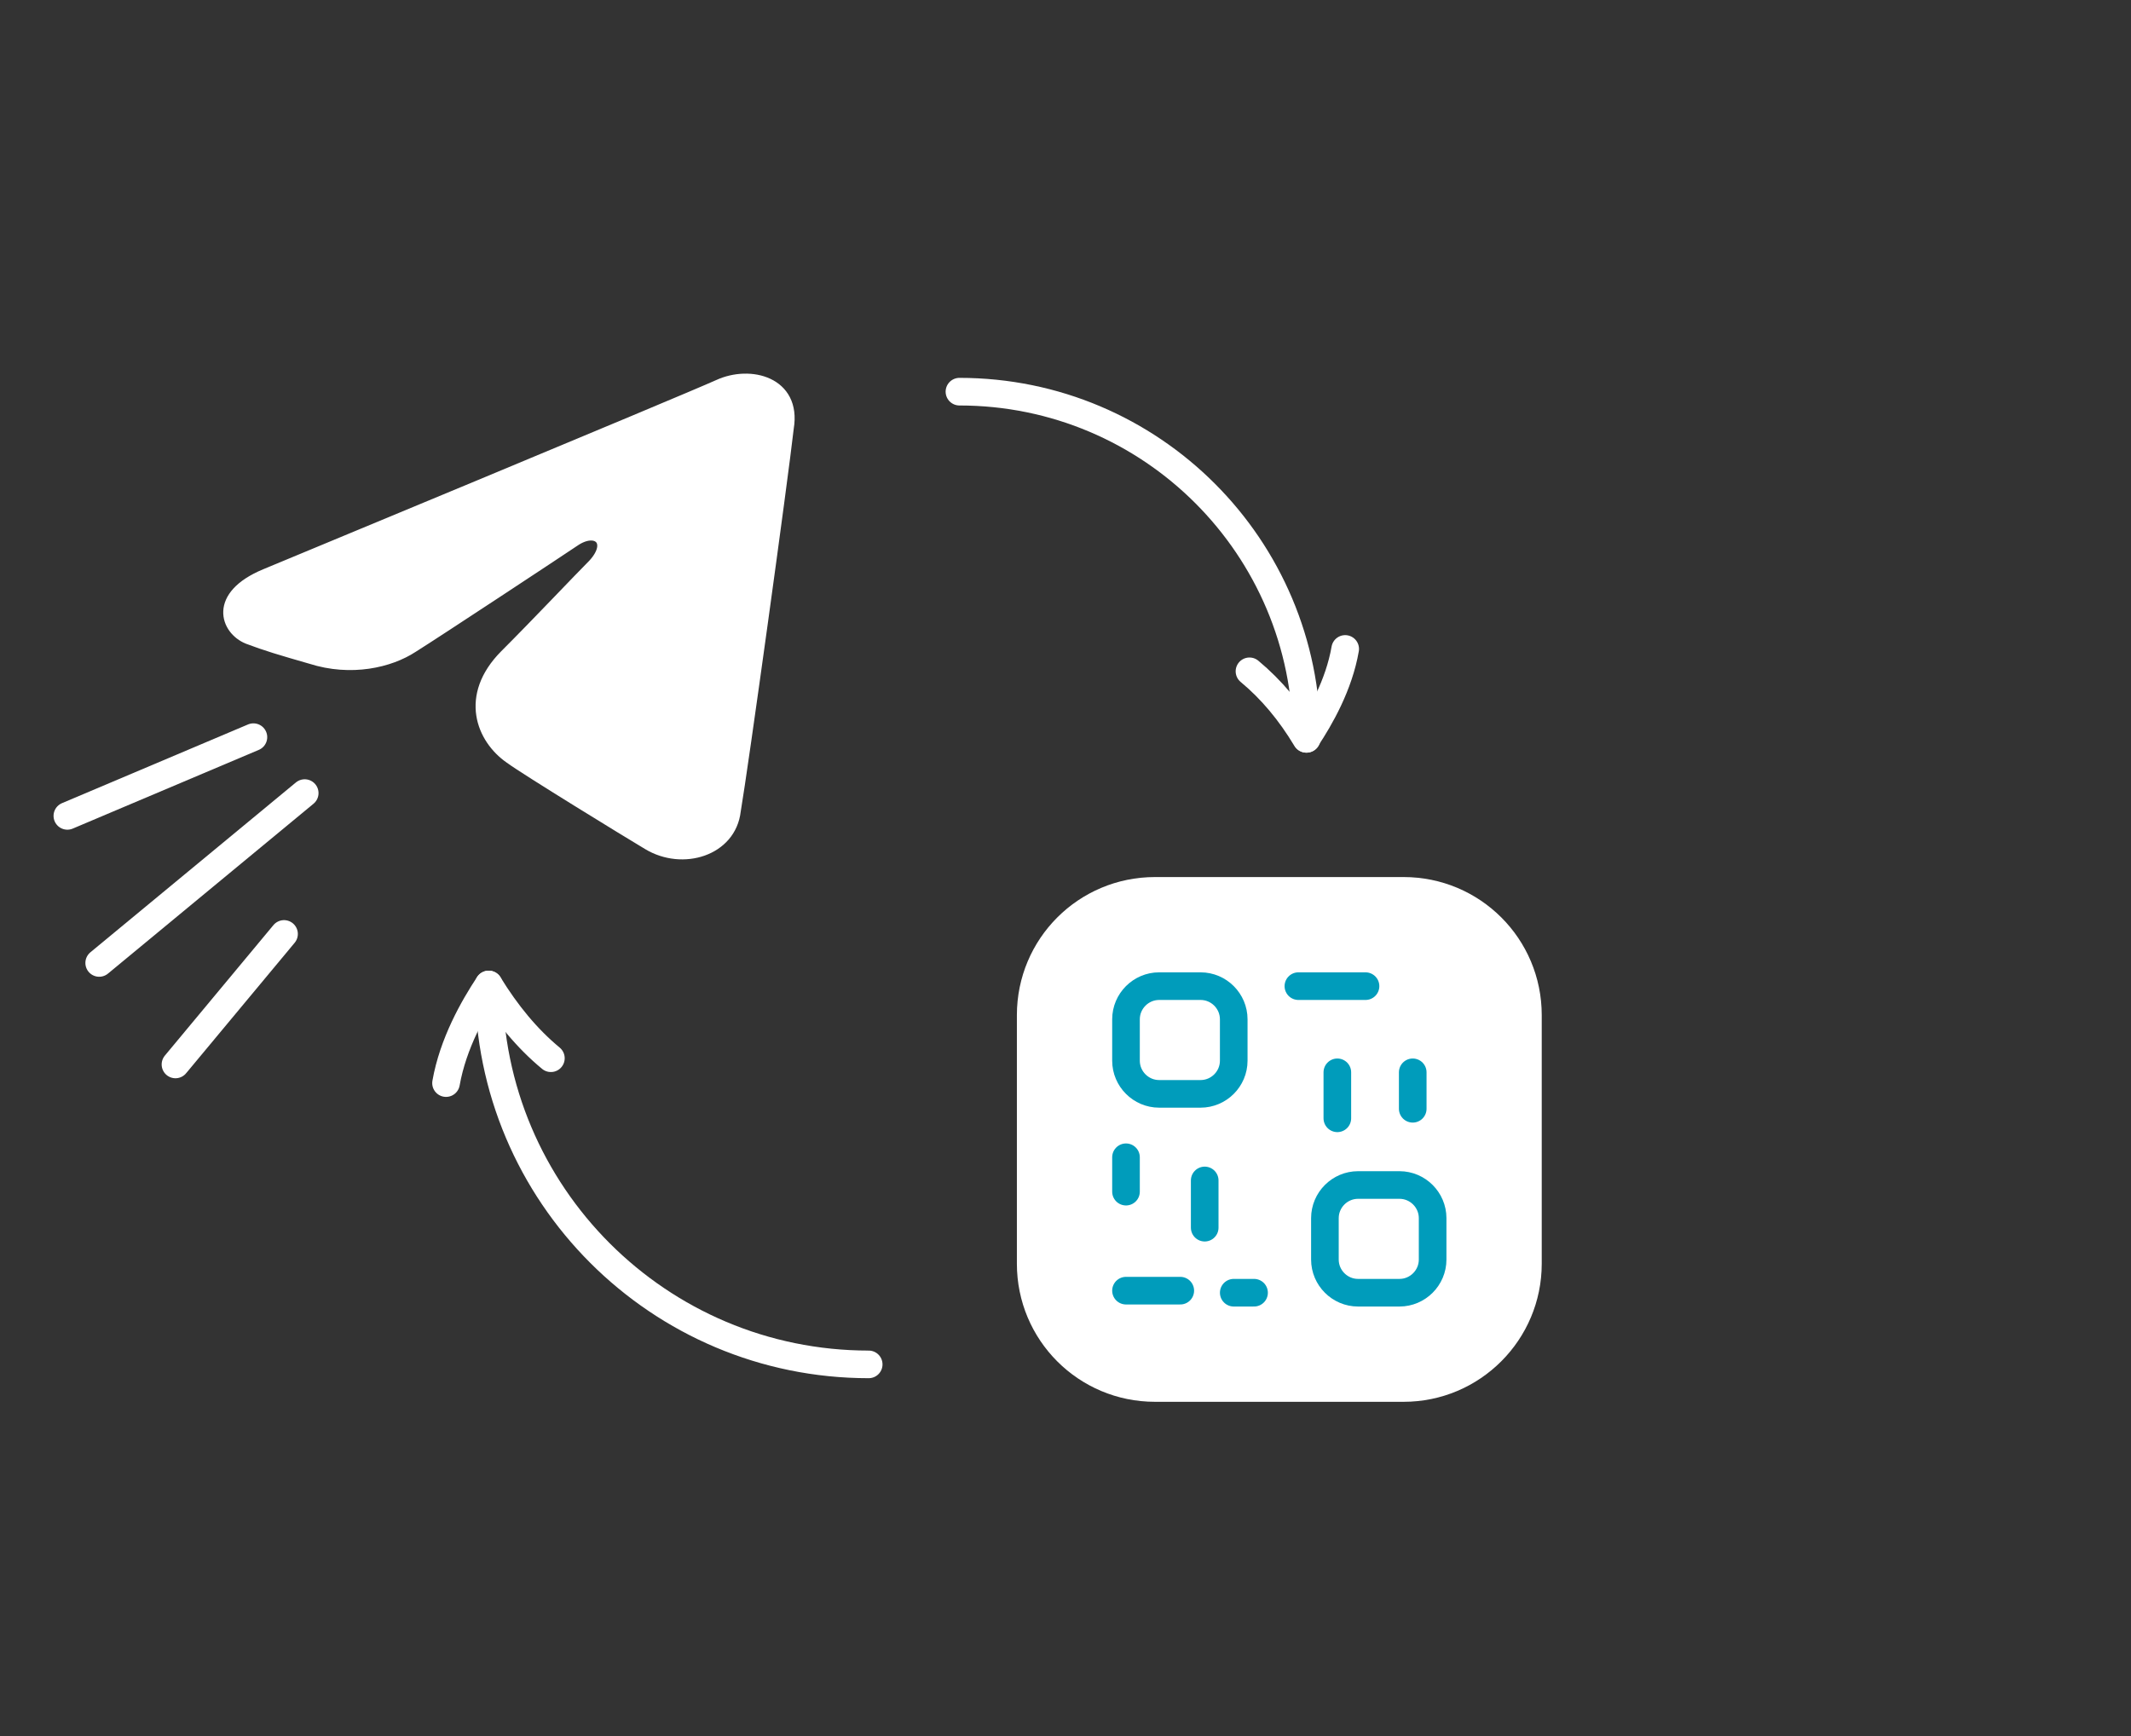<svg width="108" height="88" viewBox="0 0 108 88" fill="none" xmlns="http://www.w3.org/2000/svg">
<rect x="0" y="0" width="108" height="88" fill="#333333" stroke="none"/>
<path d="M71.136 70.358H58.536C55.05 70.358 52.236 67.544 52.236 64.058V51.458C52.236 47.972 55.05 45.158 58.536 45.158H71.136C74.622 45.158 77.436 47.972 77.436 51.458V64.058C77.436 67.523 74.622 70.358 71.136 70.358Z" fill="white" stroke="white" stroke-width="1.4" stroke-miterlimit="10" stroke-linecap="round" stroke-linejoin="round"/>
<path d="M60.846 55.448H58.746C57.822 55.448 57.066 54.692 57.066 53.768V51.668C57.066 50.744 57.822 49.988 58.746 49.988H60.846C61.77 49.988 62.526 50.744 62.526 51.668V53.768C62.526 54.692 61.77 55.448 60.846 55.448Z" stroke="#009CBB" stroke-width="1.4" stroke-miterlimit="10" stroke-linecap="round" stroke-linejoin="round"/>
<path d="M70.927 65.528H68.826C67.903 65.528 67.147 64.772 67.147 63.848V61.748C67.147 60.824 67.903 60.068 68.826 60.068H70.927C71.85 60.068 72.606 60.824 72.606 61.748V63.848C72.606 64.772 71.85 65.528 70.927 65.528Z" stroke="#009CBB" stroke-width="1.4" stroke-miterlimit="10" stroke-linecap="round" stroke-linejoin="round"/>
<path d="M65.803 49.988H69.205" stroke="#009CBB" stroke-width="1.4" stroke-miterlimit="10" stroke-linecap="round" stroke-linejoin="round"/>
<path d="M71.598 54.356V56.204" stroke="#009CBB" stroke-width="1.4" stroke-miterlimit="10" stroke-linecap="round" stroke-linejoin="round"/>
<path d="M67.777 54.356V56.687" stroke="#009CBB" stroke-width="1.4" stroke-miterlimit="10" stroke-linecap="round" stroke-linejoin="round"/>
<path d="M62.527 65.528H63.556" stroke="#009CBB" stroke-width="1.4" stroke-miterlimit="10" stroke-linecap="round" stroke-linejoin="round"/>
<path d="M61.055 62.231V59.837" stroke="#009CBB" stroke-width="1.4" stroke-miterlimit="10" stroke-linecap="round" stroke-linejoin="round"/>
<path d="M57.066 58.662V60.405" stroke="#009CBB" stroke-width="1.4" stroke-miterlimit="10" stroke-linecap="round" stroke-linejoin="round"/>
<path d="M57.066 65.424H59.817" stroke="#009CBB" stroke-width="1.4" stroke-miterlimit="10" stroke-linecap="round" stroke-linejoin="round"/>
<path d="M13.45 29.135C13.45 29.135 34.66 20.336 36.423 19.538C38.02 18.803 40.309 19.391 39.931 21.68C39.636 24.305 37.62 38.9 37.242 41.105C37.011 43.1 34.596 43.835 32.853 42.785C31.762 42.134 26.659 39.005 25.86 38.417C24.433 37.43 23.572 35.288 25.608 33.23C27.288 31.55 29.346 29.366 30.081 28.631C31.174 27.455 30.25 26.615 29.095 27.413C28.444 27.854 22.081 32.054 20.904 32.789C19.75 33.545 17.797 34.007 15.759 33.356C14.226 32.915 13.512 32.705 12.568 32.348C11.476 31.907 10.825 30.227 13.45 29.135Z" fill="white" stroke="white" stroke-width="0.6" stroke-miterlimit="10" stroke-linecap="round" stroke-linejoin="round"/>
<path d="M12.843 37.367L3.414 41.357" stroke="white" stroke-width="1.4" stroke-miterlimit="10" stroke-linecap="round" stroke-linejoin="round"/>
<path d="M15.443 40.202L5.027 48.812" stroke="white" stroke-width="1.4" stroke-miterlimit="10" stroke-linecap="round" stroke-linejoin="round"/>
<path d="M14.395 47.342L8.893 53.957" stroke="white" stroke-width="1.4" stroke-miterlimit="10" stroke-linecap="round" stroke-linejoin="round"/>
<path d="M66.223 37.452C66.223 27.729 58.348 19.854 48.625 19.854" stroke="white" stroke-width="1.4" stroke-miterlimit="10" stroke-linecap="round" stroke-linejoin="round"/>
<path d="M63.324 34.029C64.437 34.953 65.382 36.087 66.201 37.452C66.915 36.38 67.86 34.721 68.175 32.895" stroke="white" stroke-width="1.4" stroke-miterlimit="10" stroke-linecap="round" stroke-linejoin="round"/>
<path d="M24.77 49.904C24.77 60.551 33.401 69.161 44.026 69.161" stroke="white" stroke-width="1.4" stroke-miterlimit="10" stroke-linecap="round" stroke-linejoin="round"/>
<path d="M27.919 53.642C26.701 52.634 25.672 51.374 24.768 49.904C23.991 51.08 22.962 52.886 22.605 54.902" stroke="white" stroke-width="1.4" stroke-miterlimit="10" stroke-linecap="round" stroke-linejoin="round"/>
</svg>
